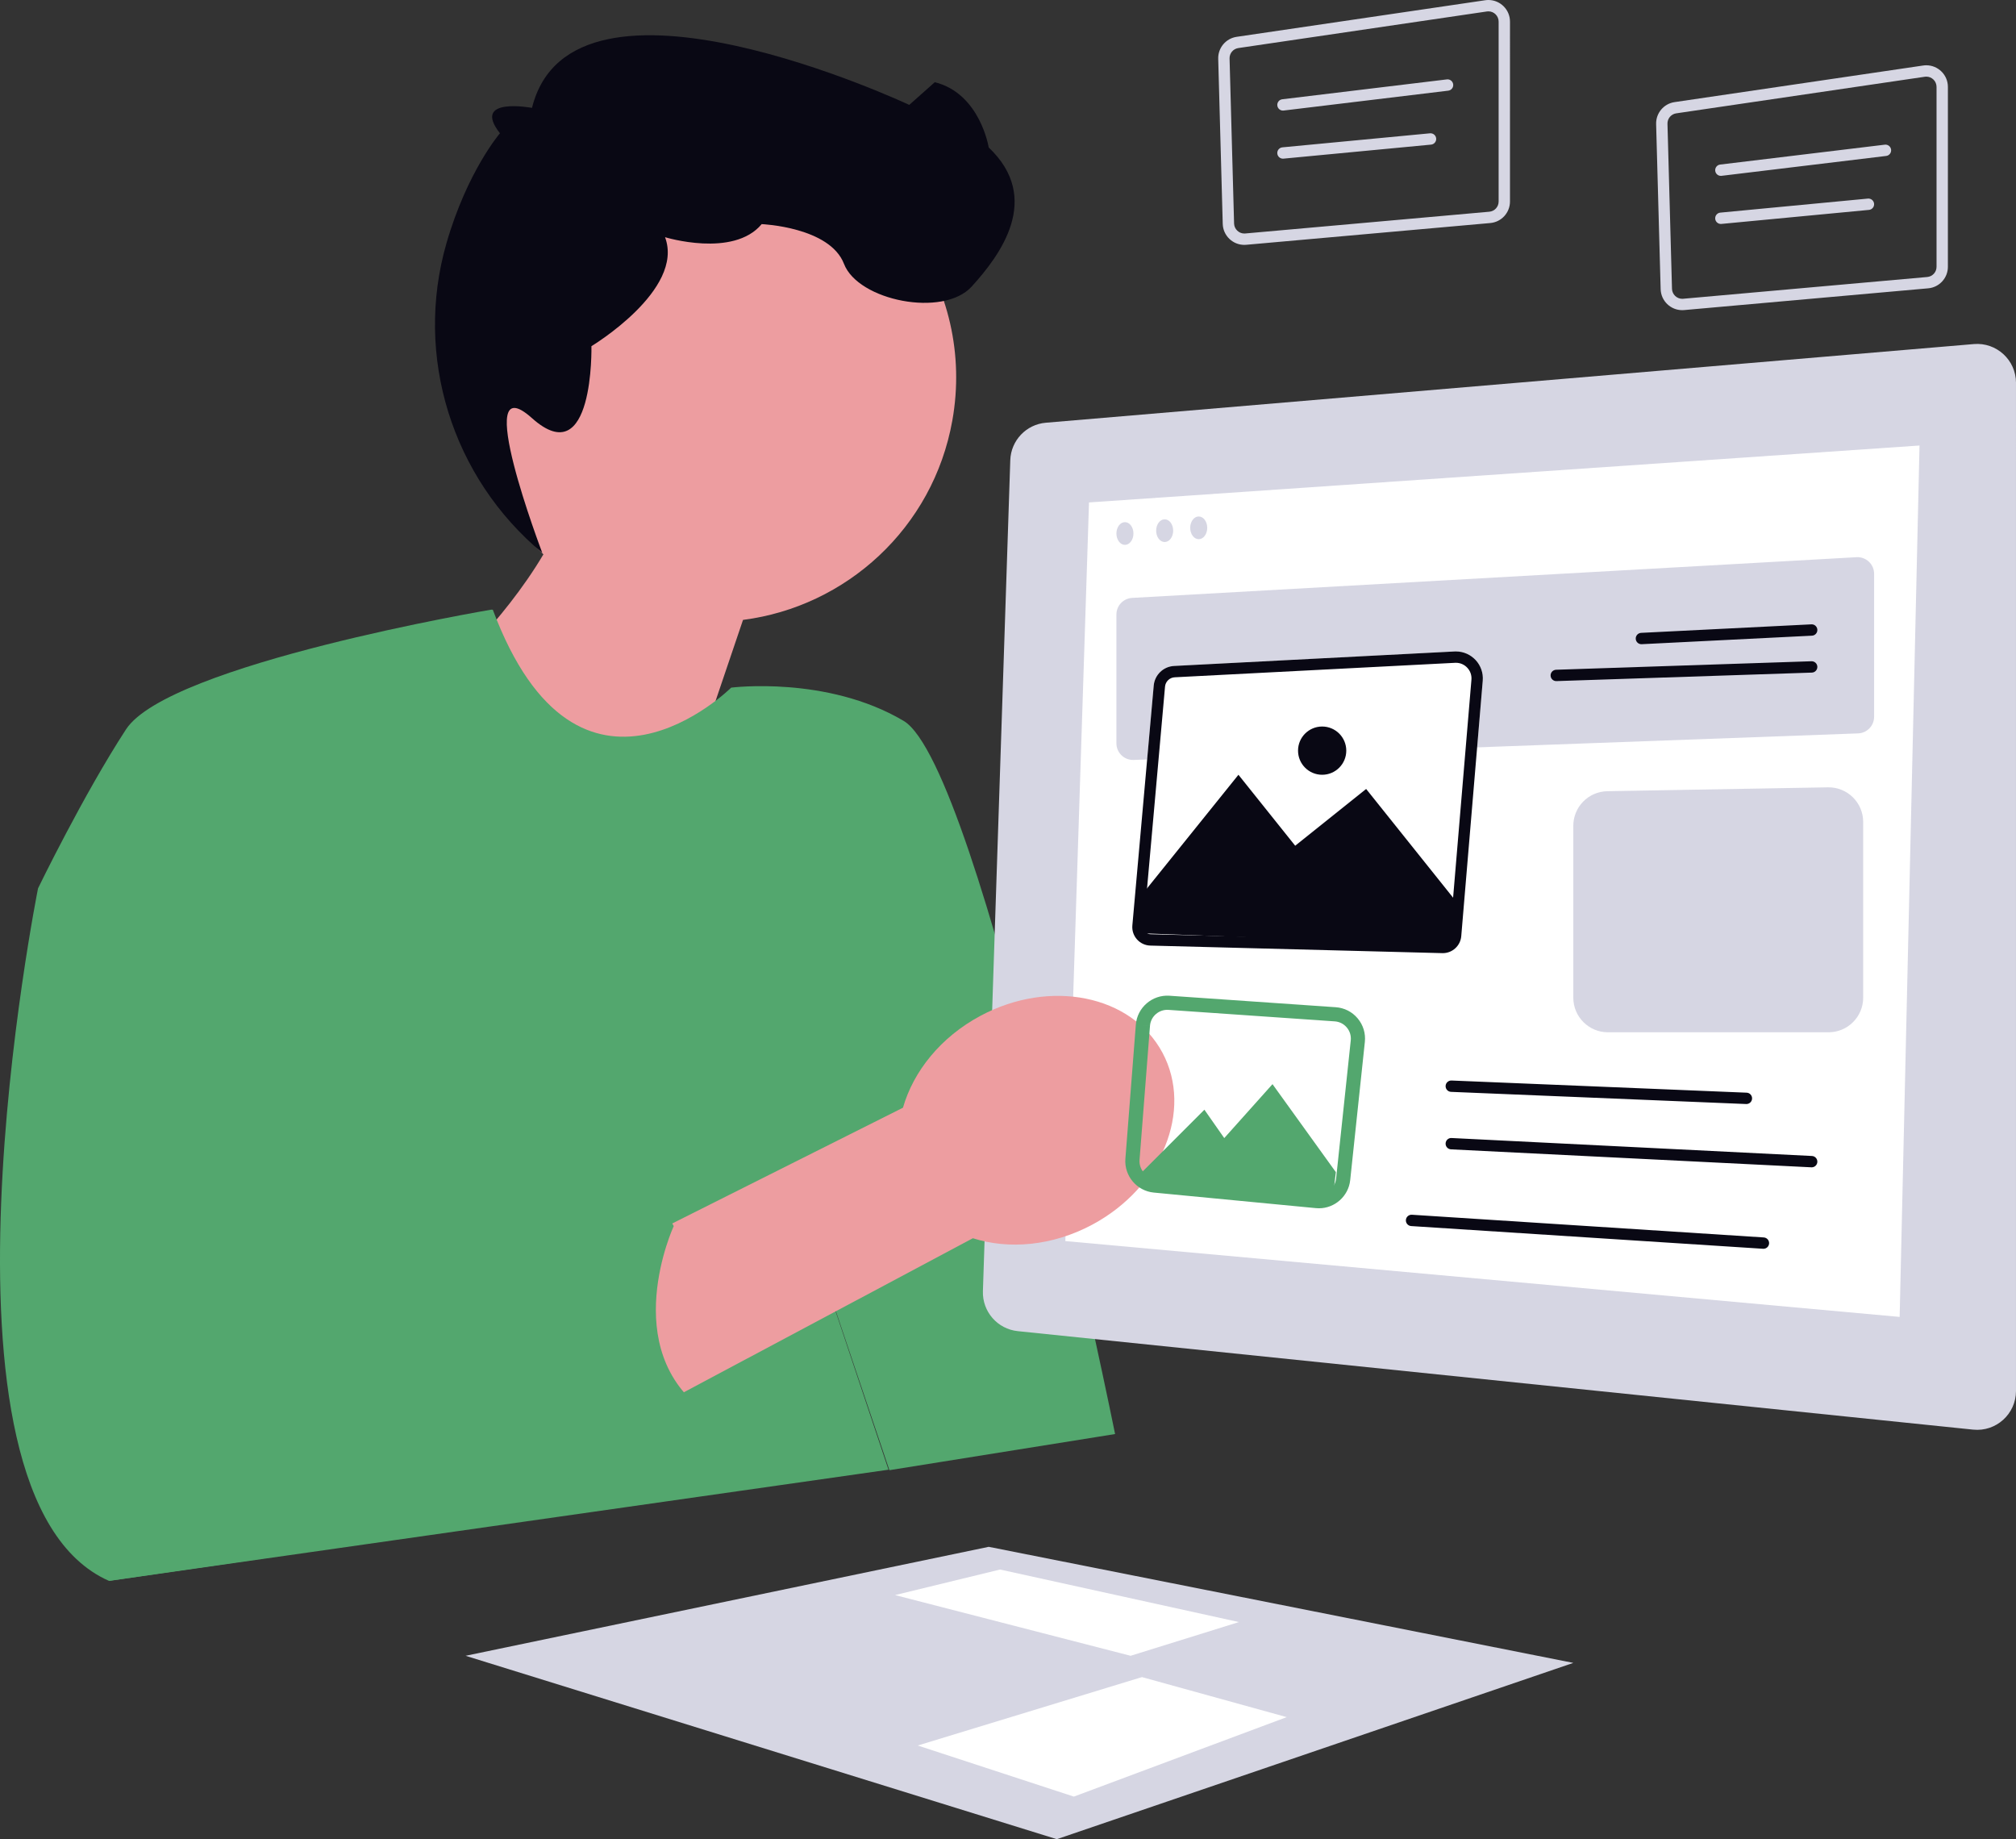 <svg xmlns="http://www.w3.org/2000/svg" width="710.41" height="647.958" viewBox="0 0 710.41 647.958" xmlns:xlink="http://www.w3.org/1999/xlink" role="img" artist="Katerina Limpitsouni" source="https://undraw.co/"><rect x="0" y="0" width="710.41" height="647.958" fill="#333333" stroke="none"/><path d="M166.156,117.905c8.349-46.788,53.046-77.949,99.834-69.6,46.788,8.349,77.949,53.046,69.601,99.834-6.771,37.945-37.45,65.608-73.762,70.257l-35.69,105.312-71.075-84.472s22.136-19.755,36.43-43.934c-20.154-19.251-30.601-47.903-25.338-77.397Z" fill="#ed9da0"/><path d="M173.097,214.788s-113.687,19.17-128.687,42.17-31,56-31,56c0,0-43,214,25,244l274.687-39.17-33.687-100.83,34,101,79.534-12.732s-47.534-235.268-74.534-251.268c-27-16-60.751-11.701-60.751-11.701,0,0-53.748,53.404-83.998-27.448l-.563-.021Z" fill="#53a76e"/><path d="M234.352,83.566s24.058,7.392,34.058-4.608c0,0,24,1,29,14s35,19,45,8c10-11,25-31,6-49,0,0-3-19-19-23l-9,8s-118.876-55.906-132.938,1.047c0,0-21.527-4.058-11.294,8.948,0,0-11.53,13.369-18.844,38.721-11.48,39.789,1.95,82.603,33.764,109.115l0.0 0s-25.563-67.102-3.625-47.466,20.938-25.364,20.938-25.364c0,0,32.884-19.784,25.942-38.392Z" fill="#090814"/><path d="M695.555,121.217l-327.012,27.713c-6.919.586-12.305,6.258-12.534,13.198l-9.645,292.768c-.237,7.191,5.13,13.339,12.286,14.077l336.657,34.696c8.078.833,15.102-5.505,15.102-13.626V134.866c0-8.022-6.862-14.327-14.855-13.649Z" fill="#d6d6e3"/><polygon points="383.749 177.012 375.41 437.242 669.41 463.958 676.41 156.958 383.749 177.012" fill="#fff"/><path d="M398.944,210.647l255.274-14.341c3.362-.189,6.192,2.486,6.192,5.854v50.364c0,3.155-2.496,5.744-5.648,5.859l-255.274,9.353c-3.32.122-6.078-2.537-6.078-5.859v-45.375c0-3.11,2.429-5.679,5.534-5.854Z" fill="#d6d6e3"/><path d="M578.408,226.958c-1.059,0-1.942-.831-1.996-1.9-.055-1.103.794-2.042,1.897-2.097l60-3c1.115-.06,2.042.794,2.098,1.897.055,1.103-.794,2.042-1.897,2.097l-60,3c-.034.002-.068.003-.102.003Z" fill="#090814"/><path d="M548.408,239.958c-1.074,0-1.961-.853-1.998-1.934-.037-1.104.829-2.028,1.933-2.065l90-2.995c1.103-.023,2.029.829,2.065,1.933s-.829,2.028-1.933,2.065l-90,2.995c-.022.001-.045.001-.068.001Z" fill="#090814"/><path d="M406.558,241.535l-7.531,84.498c-.334,3.752,2.567,7.007,6.333,7.105l102.893,2.661c3.457.089,6.383-2.532,6.673-5.978l7.572-90.017c.483-5.737-4.208-10.581-9.957-10.284l-98.807,5.103c-3.78.195-6.84,3.143-7.176,6.913Z" fill="#fff"/><path d="M513.043,233.506c1.549,0,2.984.632,4.038,1.779,1.053,1.146,1.561,2.631,1.431,4.183l-7.572,90.017c-.109,1.299-1.214,2.316-2.516,2.316l-.068-.001-102.893-2.661c-.951-.025-1.549-.54-1.821-.845-.272-.305-.715-.959-.631-1.906l7.531-84.498c.158-1.774,1.619-3.182,3.398-3.273l98.807-5.103c.099-.005.198-.008.296-.008M513.043,229.506c-.167,0-.334.004-.502.013l-98.807,5.103c-3.78.195-6.84,3.143-7.176,6.913l-7.531,84.498c-.334,3.751,2.567,7.007,6.333,7.104l102.893,2.661c.057.001.115.002.171.002,3.382,0,6.217-2.592,6.502-5.98l7.572-90.017c.468-5.569-3.938-10.297-9.455-10.297h0Z" fill="#090814"/><polygon points="403.41 313.958 436.41 272.958 456.41 297.958 481.41 277.958 513.41 317.958 511.41 332.958 402.097 328.788 403.41 313.958" fill="#090814"/><path d="M554.41,290.945v60.536c0,6.737,5.462,12.199,12.199,12.199h77.752c6.737,0,12.199-5.462,12.199-12.199v-61.901c0-6.821-5.593-12.317-12.413-12.197l-77.752,1.365c-6.653.117-11.985,5.543-11.985,12.197Z" fill="#d6d6e3"/><path d="M615.411,388.958c-.028,0-.056-.001-.084-.002l-104-4.287c-1.104-.045-1.961-.977-1.916-2.08.046-1.104.977-1.954,2.081-1.916l104,4.287c1.104.045,1.961.977,1.916,2.08-.044,1.076-.931,1.918-1.997,1.918Z" fill="#090814"/><path d="M638.411,411.259c-.033,0-.067-.001-.101-.003l-127-6.33c-1.103-.055-1.953-.993-1.898-2.097.055-1.104.977-1.962,2.097-1.897l127,6.33c1.103.055,1.953.993,1.898,2.097-.053,1.069-.937,1.9-1.996,1.9Z" fill="#090814"/><path d="M621.412,439.958c-.043,0-.087-.001-.131-.004l-124-8c-1.102-.071-1.938-1.022-1.867-2.125.071-1.103,1.027-1.93,2.125-1.867l124,8c1.102.071,1.938,1.022,1.867,2.125-.068,1.059-.948,1.871-1.994,1.871Z" fill="#090814"/><circle cx="465.91" cy="264.458" r="8.5" fill="#090814"/><ellipse cx="396.41" cy="187.958" rx="3" ry="4" fill="#d6d6e3"/><ellipse cx="410.41" cy="186.958" rx="3" ry="4" fill="#d6d6e3"/><ellipse cx="422.41" cy="185.958" rx="3" ry="4" fill="#d6d6e3"/><path d="M678.813,27c1.984,0,3.597,1.621,3.597,3.614v63.38c0,1.884-1.415,3.431-3.292,3.598l-85.999,7.663c-.111.01-.222.015-.331.015-1.932,0-3.548-1.577-3.601-3.514l-1.593-58.151c-.05-1.828,1.276-3.407,3.085-3.673l87.593-12.892c.18-.027.362-.04.541-.04M678.813,23c-.37,0-.745.027-1.124.083l-87.592,12.892c-3.814.561-6.607,3.886-6.501,7.74l1.593,58.151c.114,4.155,3.525,7.405,7.599,7.405.227,0,.456-.01.686-.031l85.999-7.663c3.927-.35,6.937-3.64,6.937-7.583V30.614c0-4.263-3.474-7.614-7.597-7.614h0Z" fill="#d6d6e3"/><path d="M606.407,61.958c-.998,0-1.861-.745-1.983-1.761-.133-1.097.649-2.093,1.746-2.225l58-7c1.093-.135,2.093.648,2.225,1.746.133,1.097-.649,2.093-1.746,2.225l-58,7c-.082.01-.162.015-.242.015Z" fill="#d6d6e3"/><path d="M606.407,78.9c-1.019,0-1.89-.775-1.989-1.811-.104-1.1.702-2.076,1.802-2.181l52-4.942c1.097-.099,2.076.702,2.181,1.802s-.702,2.076-1.802,2.181l-52,4.942c-.064.006-.128.009-.192.009Z" fill="#d6d6e3"/><path d="M524.5,4c1.984,0,3.597,1.621,3.597,3.614v63.38c0,1.884-1.415,3.431-3.292,3.598l-85.999,7.663c-.111.01-.222.015-.331.015-1.932,0-3.548-1.577-3.601-3.514l-1.593-58.151c-.05-1.828,1.276-3.407,3.085-3.673l87.593-12.892c.18-.027.362-.04.541-.04M524.5,0c-.37,0-.745.027-1.124.083l-87.592,12.892c-3.814.561-6.607,3.886-6.501,7.74l1.593,58.151c.114,4.155,3.525,7.405,7.599,7.405.227,0,.456-.01.686-.031l85.999-7.663c3.927-.35,6.937-3.64,6.937-7.583V7.614c0-4.263-3.474-7.614-7.597-7.614h0Z" fill="#d6d6e3"/><path d="M452.095,38.958c-.998,0-1.861-.745-1.983-1.761-.133-1.097.649-2.093,1.746-2.225l58-7c1.093-.135,2.093.648,2.225,1.746.133,1.097-.649,2.093-1.746,2.225l-58,7c-.082.01-.162.015-.242.015Z" fill="#d6d6e3"/><path d="M452.095,55.9c-1.019,0-1.89-.775-1.989-1.811-.104-1.1.702-2.076,1.802-2.181l52-4.942c1.097-.099,2.076.702,2.181,1.802s-.702,2.076-1.802,2.181l-52,4.942c-.064.006-.128.009-.192.009Z" fill="#d6d6e3"/><polygon points="164.064 583.348 372.41 647.958 554.41 585.85 348.41 544.958 164.064 583.348" fill="#d6d6e3"/><polygon points="315.41 561.958 352.41 552.958 436.575 571.466 398.41 583.348 315.41 561.958" fill="#fff"/><polygon points="402.41 590.853 323.41 614.958 378.41 632.958 453.41 604.958 402.41 590.853" fill="#fff"/><path d="M342.824,436.241l-167.322,89.158-32.17-47.436,174.864-87.708c3.647-12.766,13.251-24.85,27.282-32.364,24.551-13.149,53.274-7.337,64.156,12.981,10.882,20.318-.199,47.447-24.75,60.596-14.031,7.515-29.412,8.812-42.059,4.773Z" fill="#ed9da0"/><path d="M108.41,396.958l-8,24s19,20.287,0,31.644l67-8.644s27.124-20.005,29.062-3.503c0,0,33.938-22.497,40.938-8.497,0,0-20.072,43.406,11.464,65.703l-41.964,18.869-29.89,20.229-138.61,20.199" fill="#53a76e"/><path d="M464.767,425.685c-.351,0-.704-.017-1.059-.051l-57.141-5.484c-5.978-.573-10.461-5.911-9.995-11.898l3.683-47.252c.472-6.042,5.787-10.596,11.818-10.199l58.621,4.05c3.032.21,5.777,1.607,7.73,3.936,1.953,2.328,2.852,5.273,2.531,8.295l-5.164,48.687c-.601,5.664-5.437,9.918-11.025,9.918ZM402.749,361.193l2.493.194-3.683,47.252c-.256,3.287,2.205,6.218,5.487,6.533l57.141,5.484c3.312.319,6.285-2.111,6.635-5.418l5.164-48.687c.176-1.659-.318-3.276-1.39-4.554-1.072-1.278-2.58-2.046-4.244-2.161l-58.621-4.05c-3.316-.22-6.229,2.281-6.488,5.6l-2.493-.194Z" fill="#53a76e"/><polygon points="402.41 412.958 424.41 390.958 431.41 400.958 448.41 381.958 470.739 412.958 469.41 423.958 403.41 418.805 402.41 412.958" fill="#53a76e"/></svg>
